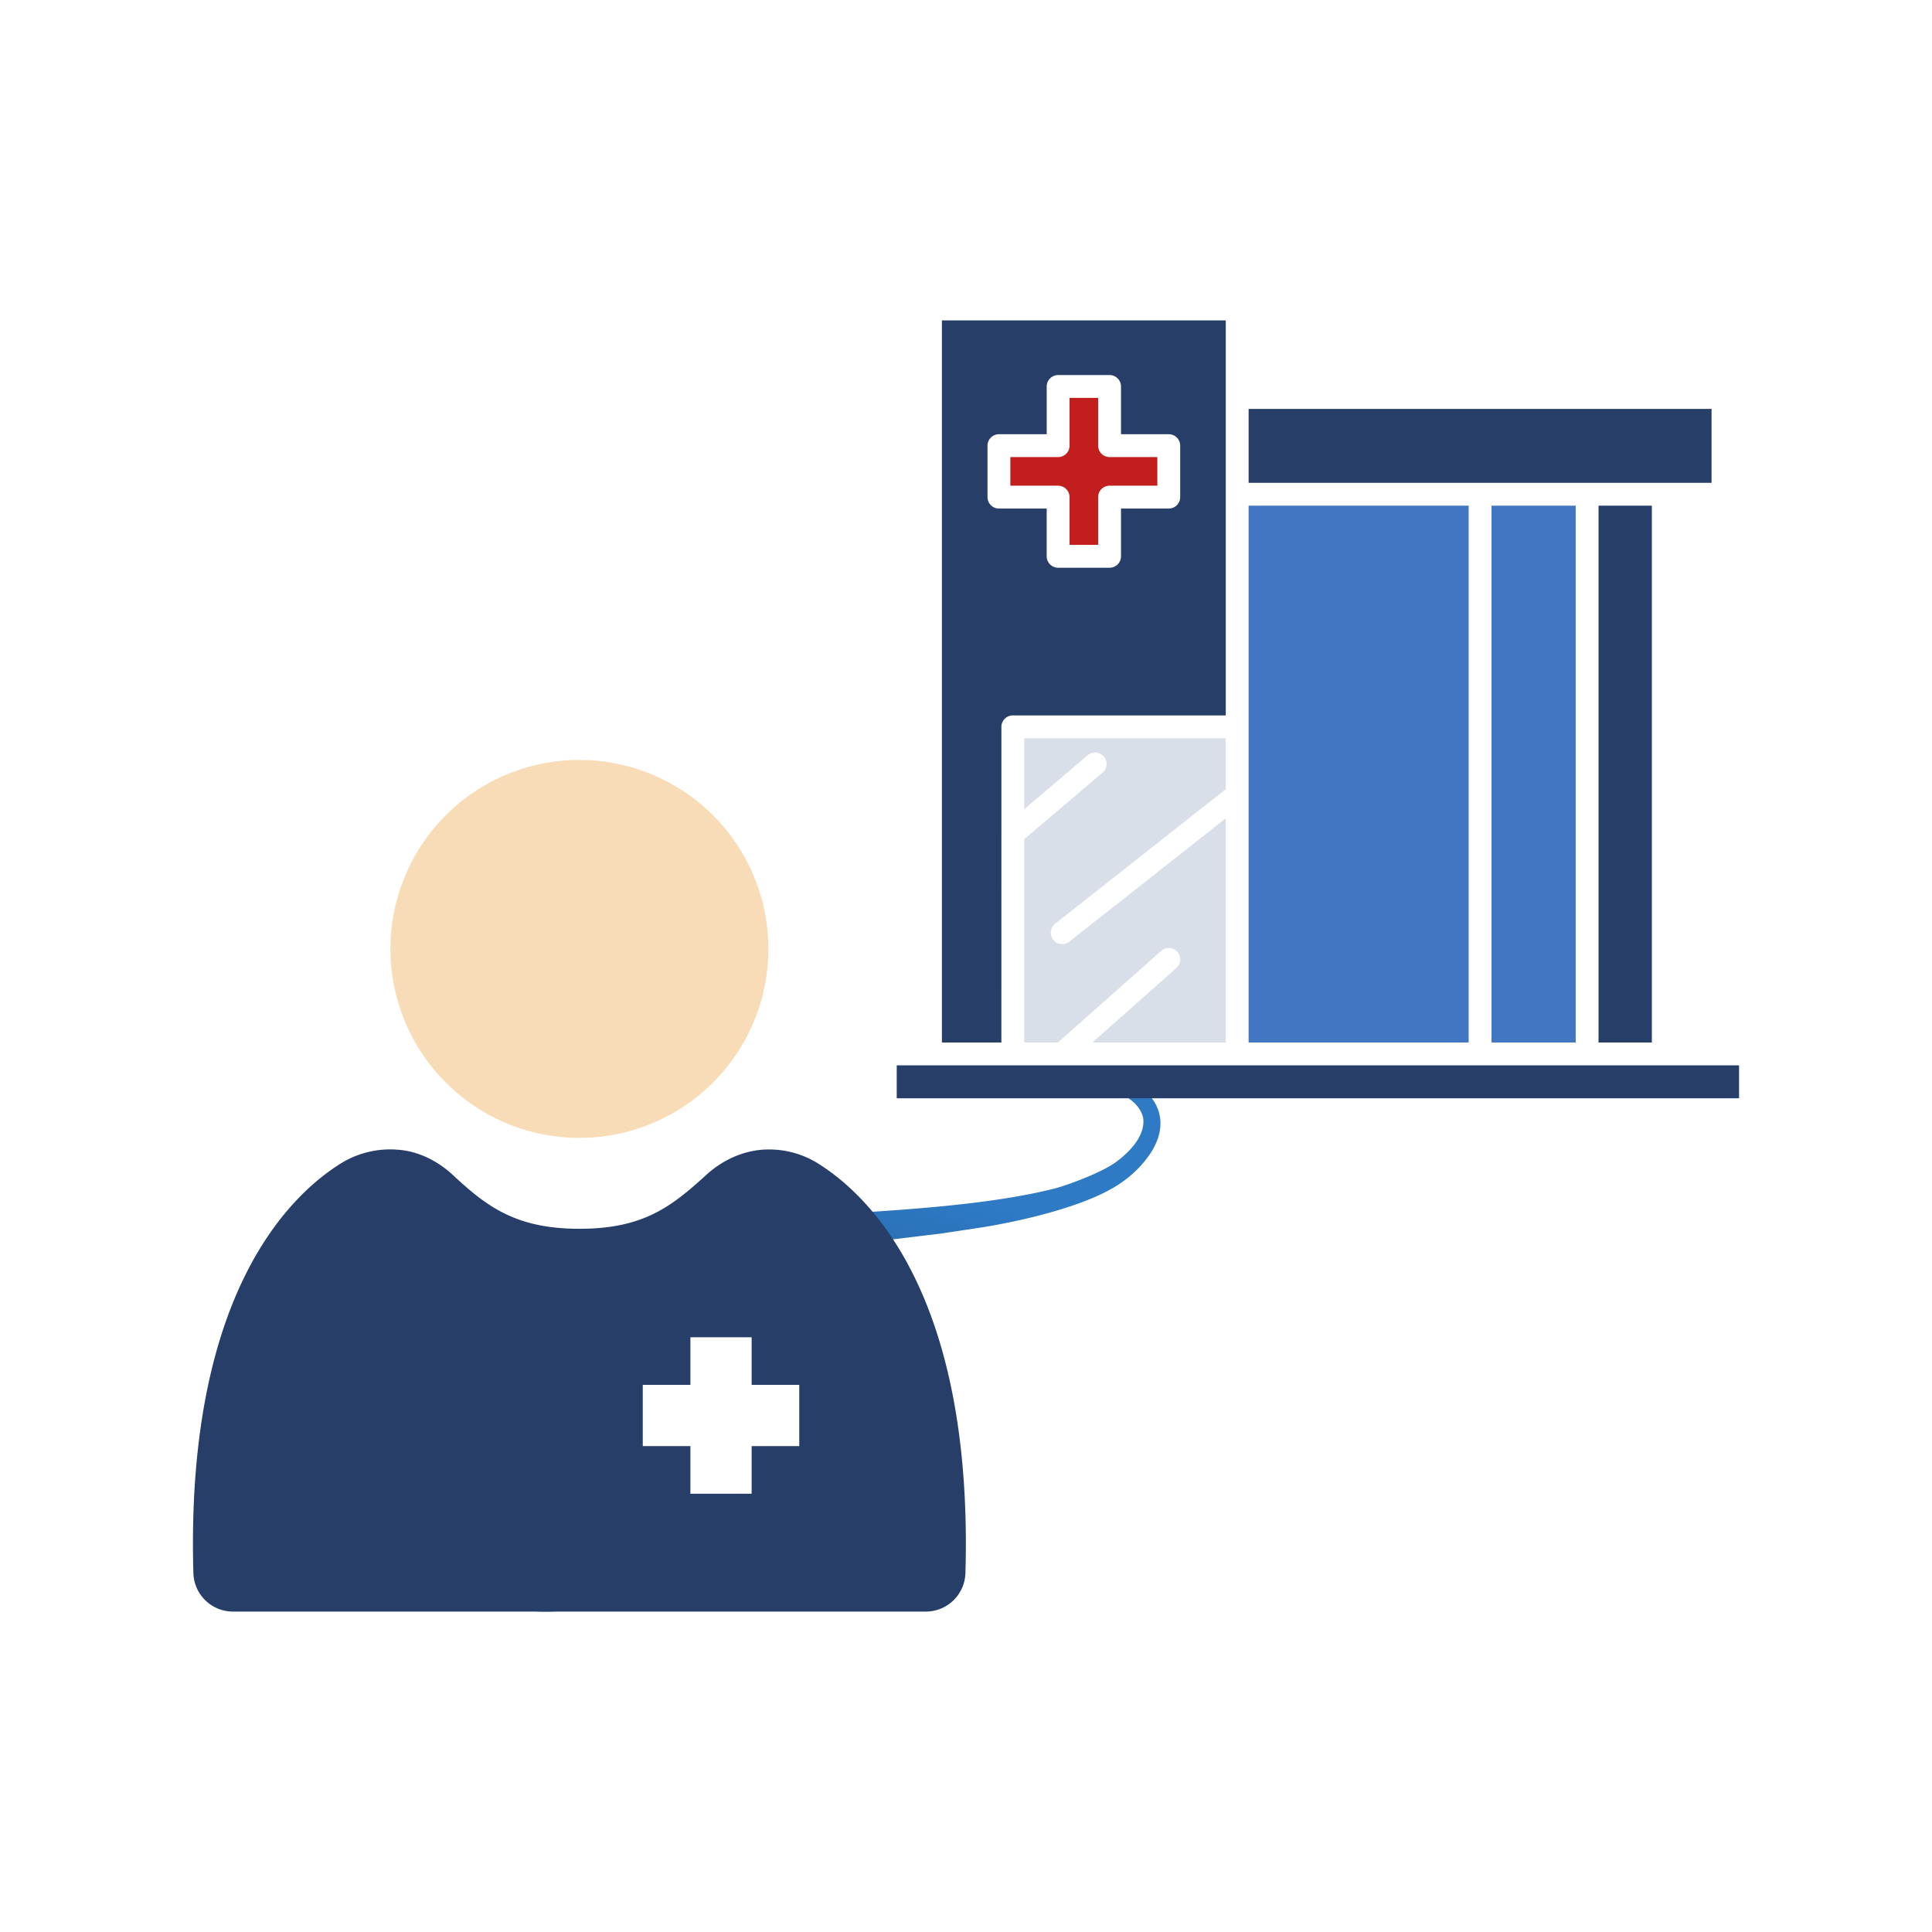 <svg xmlns="http://www.w3.org/2000/svg" xmlns:xlink="http://www.w3.org/1999/xlink" width="1080" height="1080" viewBox="0 0 1080 1080">
  <defs>
    <clipPath id="clip-path">
      <rect id="Rectangle_18767" data-name="Rectangle 18767" width="1080" height="1080"/>
    </clipPath>
    <linearGradient id="linear-gradient" x1="0.179" y1="1.018" x2="0.675" y2="-0.006" gradientUnits="objectBoundingBox">
      <stop offset="0.15" stop-color="#1a406d"/>
      <stop offset="0.83" stop-color="#2e7ac5"/>
    </linearGradient>
  </defs>
  <g id="Associated_Healer" data-name="Associated Healer" clip-path="url(#clip-path)">
    <rect id="Rectangle_18766" data-name="Rectangle 18766" width="1080" height="1080" fill="rgba(255,255,255,0)"/>
    <g id="Associated_Healer-2" data-name="Associated Healer" transform="translate(-96.69 -78.825)">
      <path id="Union_1" data-name="Union 1" d="M5.326,245.653c-5.289-16.312-6.336-34-4.465-50.185q.362-3.23.889-6.316c2.608-15.68,7.938-29.476,14.68-38.536A116.425,116.425,0,0,1,26.618,138.7c18.514-19.85,42.3-29.683,56.082-34.027,33-11.363,64.676-12.084,75.347-14.1,52.2-9.836,154.542-6.729,218.115-22.774,6.337-1.6,26.358-8.8,34.629-15.009,11.063-8.309,16.086-17.07,14.9-24.608-2.6-11.1-17.506-15.438-17.506-15.438a108.234,108.234,0,0,0-32.677-4.255c-18.563.386-62.652-2.127-62.652-2.127H292.164l2.129-4.707h19.853L375.507.5l.142-.006V.023l2.069-.018c52.6-.408,68.527,26.239,50.578,50.214a60.992,60.992,0,0,1-13.988,13.712c-24.234,17.662-80.055,25.784-80.055,25.784l-21.4,3.225L193.741,107.313s-35,4.448-37.512,5.414-62.264,15.858-62.264,15.858-64.734,17.522-62.008,80.253c-.2,0-.237,38.582,29.3,51.887,15.77,5.815,32.187,3.235,32.187,3.235l4.723-.058c.274-.046.55-.093.825-.142a.751.751,0,0,0-.019.132l36.337-.449v40.37H98.99v.17s-2.737.3-7.293.3C72.667,304.281,21.812,299.114,5.326,245.653Z" transform="translate(310.014 675.431)" fill="url(#linear-gradient)"/>
      <g id="Group_16" data-name="Group 16" transform="translate(597.969 257.938)">
        <path id="Path_103" data-name="Path 103" d="M312.27,116.37H571.056v41.311H312.27Z" transform="translate(-115.568 -66.897)" fill="#263e68"/>
        <path id="Path_104" data-name="Path 104" d="M502.86,169.07h29.8V469.156h-29.8Z" transform="translate(-110.545 -65.508)" fill="#263e68"/>
        <path id="Path_105" data-name="Path 105" d="M444.57,169.07h47.06V469.156H444.57Z" transform="translate(-112.081 -65.508)" fill="#4276c2"/>
        <path id="Path_106" data-name="Path 106" d="M312.27,169.07H435.279V469.156H312.27Z" transform="translate(-115.568 -65.508)" fill="#4276c2"/>
        <path id="Path_107" data-name="Path 107" d="M302.723,324.242v-28.49H190.07v39.639l35.506-30.177a6.385,6.385,0,1,1,8.271,9.73l-43.772,37.209V465.827h18.807l57.733-51.2a6.386,6.386,0,1,1,8.471,9.558l-46.96,41.643h74.6V340.5l-87.469,68.947a6.387,6.387,0,1,1-7.91-10.031Z" transform="translate(-118.789 -62.169)" fill="#d8dfe9"/>
        <path id="Path_108" data-name="Path 108" d="M120.62,473.89H591.482v18.418H120.62Z" transform="translate(-120.62 -57.474)" fill="#263e68"/>
        <path id="Path_109" data-name="Path 109" d="M215.59,165.834v26.7h15.993v-26.7a6.386,6.386,0,0,1,6.388-6.387h26.7V143.455h-26.7a6.386,6.386,0,0,1-6.387-6.388V110.375H215.59v26.693a6.386,6.386,0,0,1-6.388,6.387H182.5v15.993h26.7a6.391,6.391,0,0,1,6.387,6.386Z" transform="translate(-118.988 -67.055)" fill="#c31e1e"/>
        <path id="Path_110" data-name="Path 110" d="M178.484,295.364a6.386,6.386,0,0,1,6.388-6.387H303.908V68.167H145.223V471.813h33.252Zm-7.77-128.418V138.181a6.386,6.386,0,0,1,6.388-6.387h26.7V105.1a6.386,6.386,0,0,1,6.388-6.387h28.765a6.386,6.386,0,0,1,6.387,6.388v26.692h26.7a6.386,6.386,0,0,1,6.387,6.388v28.765a6.386,6.386,0,0,1-6.388,6.387h-26.7v26.7a6.386,6.386,0,0,1-6.388,6.387H210.185a6.386,6.386,0,0,1-6.387-6.388v-26.7H177.1a6.388,6.388,0,0,1-6.386-6.386Z" transform="translate(-119.971 -68.167)" fill="#263e68"/>
      </g>
      <g id="Group_15" data-name="Group 15" transform="translate(204.55 503.613)">
        <path id="Path_101" data-name="Path 101" d="M450.518,118.161A105.641,105.641,0,1,1,323.431,39.618a105.641,105.641,0,0,1,127.087,78.543" transform="translate(-131.674 -36.769)" fill="#f8dcb7"/>
        <path id="Path_102" data-name="Path 102" d="M477.853,266.581a51.49,51.49,0,0,0-25.794-7.3c-13.243-.279-26,5.242-35.788,14.169-19.529,17.8-35.166,30.164-70.965,30.164-35.815,0-52.063-12.708-70.679-30.016-8.556-7.956-19.4-13.431-31.059-14.2a52.411,52.411,0,0,0-30.81,7.188c-27.645,16.883-83.482,68.84-83.482,213.1,0,5.689.088,11.175.249,16.5A22.151,22.151,0,0,0,151.709,517.6H538.9a22.148,22.148,0,0,0,22.186-21.41c.157-5.329.249-10.82.249-16.508,0-144.254-55.837-196.215-83.482-213.1ZM468.211,425.1H441.587v26.62H407.354V425.1H380.73V390.863h26.624V364.238h34.233v26.624h26.624Z" transform="translate(-129.275 -41.502)" fill="#263e68"/>
      </g>
    </g>
  </g>
</svg>
